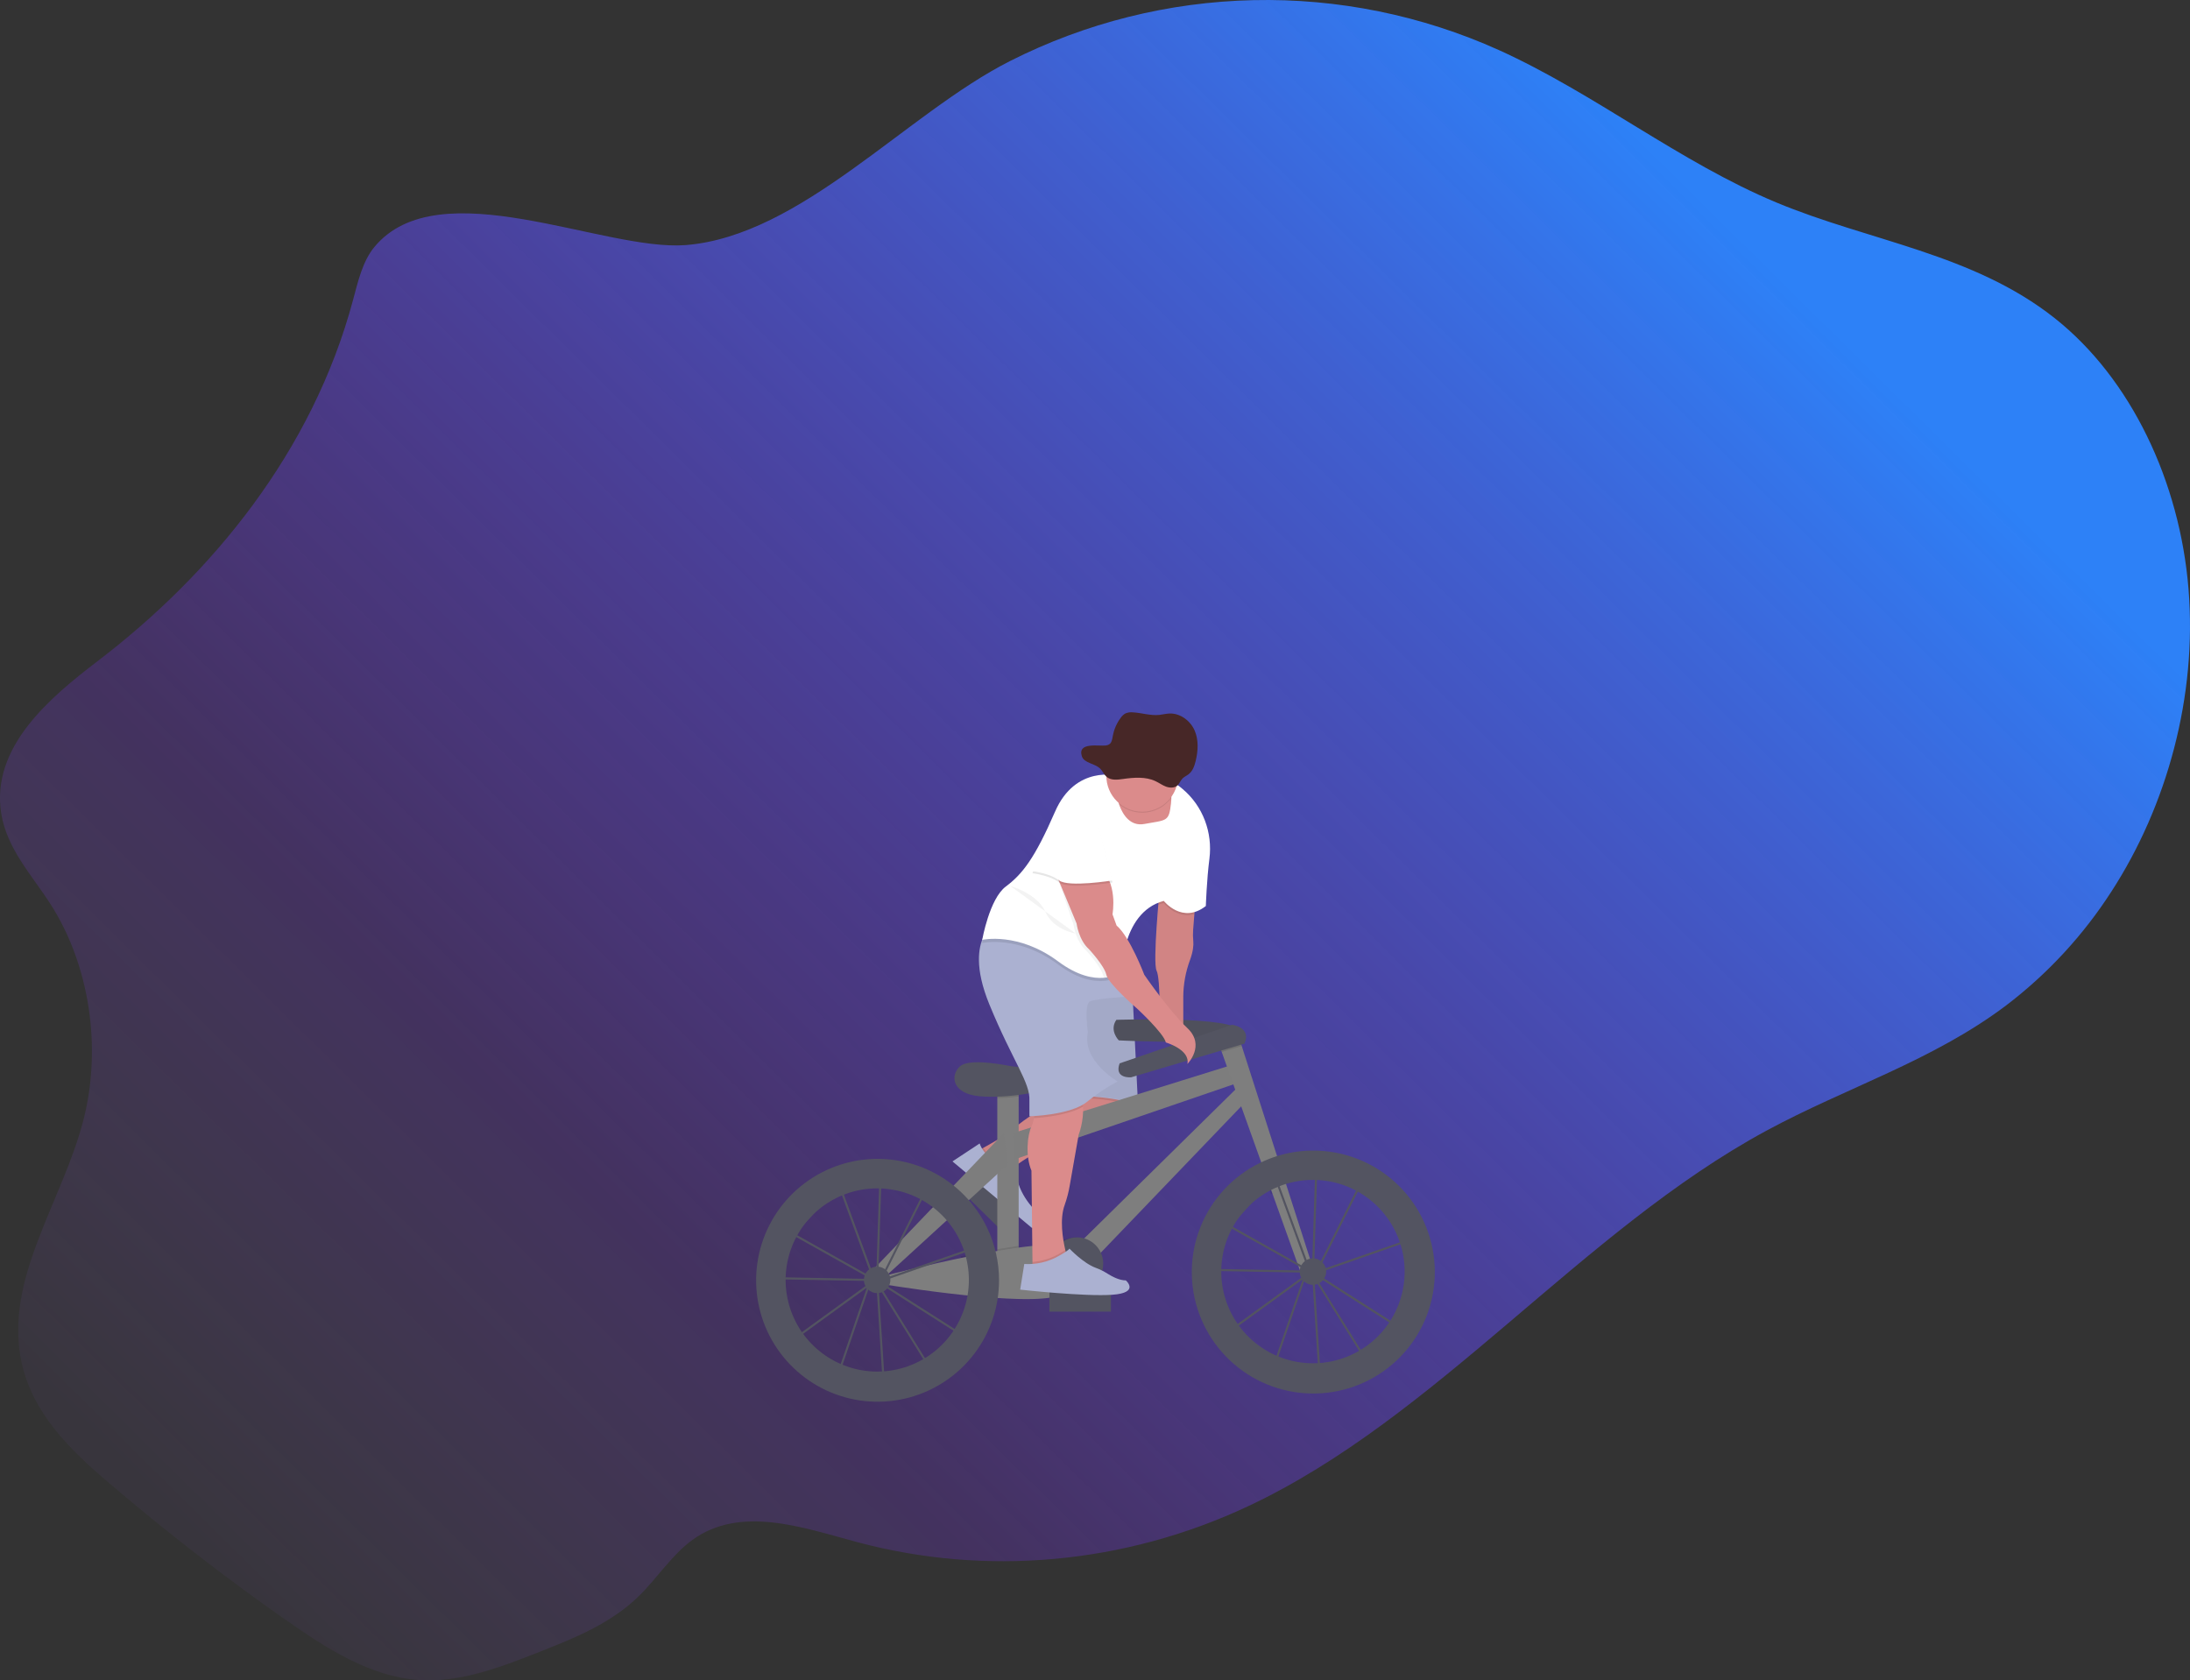 <svg width="950" height="729" viewBox="0 0 950 729" fill="none" xmlns="http://www.w3.org/2000/svg">
<rect x="0" y="0" width="950" height="729" fill="#333333" stroke="none"/>
<g id="undraw_Ride_a_bicycle_2yok 1">
<path id="Vector" d="M162.368 107.201C157.277 113.377 155.317 122.06 153.125 130.223C135.477 196.011 91.987 248.928 42.46 286.726C21.487 302.736 -4.048 324.208 0.541 352.914C3.011 368.33 13.851 379.678 21.905 392.234C38.801 418.526 44.281 454.262 36.228 485.735C27.069 521.545 1.47 554.96 9.393 591.169C14.279 613.458 30.868 629.32 46.817 642.953C71.698 664.208 97.372 684.119 123.838 702.686C141.58 715.131 160.454 727.241 181.131 728.82C199.336 730.213 217.171 723.294 234.457 716.468C249.56 710.497 265.044 704.284 277.24 692.322C285.201 684.512 291.545 674.436 300.388 668.046C321.157 653.039 347.834 662.548 371.65 668.975C427.847 684.057 487.991 678.55 541.465 653.429C623.493 614.888 686.015 533.953 766.251 490.527C800.749 471.851 838.275 460.261 870.219 436.208C888.215 422.513 903.681 405.78 915.919 386.764C940.069 349.515 953.129 302.021 949.358 255.531C945.587 209.041 924.455 164.241 891.267 137.996C855.738 109.903 810.864 104.656 770.44 87.791C728.697 70.369 691.561 40.428 650.217 21.733C616.763 6.648 580.355 -0.757 543.665 0.061C506.975 0.879 470.933 9.899 438.185 26.46C393.191 49.213 347.583 102.297 297.471 106.328C261.765 109.114 190.252 73.378 162.368 107.201Z" fill="url(#paint0_linear)"/>
<g id="main_body">
<path id="Vector_2" d="M439.213 526.687L420.21 507.937L414.271 513.954L433.274 532.703L439.213 526.687Z" fill="#535461"/>
<path id="Vector_3" d="M424.743 498.964C424.743 498.964 435.773 493.145 440.036 489.399C442.602 487.154 445.361 485.14 448.281 483.38L462.12 474.958L491.043 472.733L492.377 477.627C492.377 477.627 494.602 484.745 472.354 490.974C450.106 497.202 438.982 506.99 438.982 506.99C438.982 506.99 424.743 511.866 424.743 498.964Z" fill="#DB8B8B"/>
<path id="Vector_4" opacity="0.1" d="M440.161 506.024C439.373 506.625 438.982 506.972 438.982 506.972C438.982 506.972 424.743 511.866 424.743 498.964C424.743 498.964 425.432 498.599 426.523 497.99C427.624 499.783 429.167 501.264 431.004 502.291C432.84 503.319 434.91 503.858 437.015 503.858H438.523L440.161 506.024Z" fill="black"/>
<path id="Vector_5" opacity="0.05" d="M491.959 480.083C490.722 482.703 486.455 487.01 472.354 490.956C454.284 496.014 443.551 503.413 440.161 506.024C439.373 506.625 438.982 506.972 438.982 506.972C438.982 506.972 424.743 511.866 424.743 498.964C424.743 498.964 425.432 498.599 426.523 497.99C429.829 496.179 436.828 492.206 440.023 489.381C442.588 487.136 445.348 485.121 448.268 483.362L462.106 474.94L467.259 474.544L491.029 472.715L492.364 477.609C492.364 477.609 492.676 478.566 491.959 480.083Z" fill="black"/>
<path id="Vector_6" d="M424.965 496.072L413.174 503.858L447.703 532.776C447.703 532.776 452.775 529.662 450.106 526.102C450.106 526.102 441.206 518.539 440.761 507.862L438.092 504.303H436.583C434.033 504.303 431.545 503.511 429.463 502.037C427.382 500.563 425.81 498.478 424.965 496.072V496.072Z" fill="#ABB1D1"/>
<path id="Vector_7" opacity="0.1" d="M491.959 480.083C484.84 476.644 467.459 476.275 467.459 476.275L467.272 474.544L491.042 472.715L492.377 477.609C492.377 477.609 492.676 478.566 491.959 480.083Z" fill="black"/>
<path id="Vector_8" d="M467.459 475.385C467.459 475.385 488.373 475.83 493.712 480.279L491.043 426.447H462.12L467.459 475.385Z" fill="#ABB1D1"/>
<path id="Vector_9" opacity="0.05" d="M467.459 475.162C467.459 475.162 488.373 475.607 493.712 480.056L491.043 426.224H462.12L467.459 475.162Z" fill="black"/>
<path id="Vector_10" d="M484.261 442.445C484.261 442.445 536.611 440.666 537.679 447.432C538.747 454.199 485.329 451.347 485.329 451.347C485.329 451.347 481.057 447.072 484.261 442.445Z" fill="#535461"/>
<path id="Vector_11" opacity="0.05" d="M484.261 442.445C484.261 442.445 536.611 440.666 537.679 447.432C538.747 454.199 485.329 451.347 485.329 451.347C485.329 451.347 481.057 447.072 484.261 442.445Z" fill="black"/>
<path id="Vector_12" d="M441.883 469.508H432.623V549.98H441.883V469.508Z" fill="#7E7E7E"/>
<path id="Vector_13" opacity="0.1" d="M441.883 469.503V475.701C438.804 476.101 435.653 476.355 432.623 476.453V469.503H441.883Z" fill="black"/>
<path id="Vector_14" d="M441.189 462.834C439.889 462.734 438.597 462.56 437.317 462.314C432.298 461.353 419.643 459.338 416.239 462.759C411.968 467.03 413.392 474.508 424.787 475.576C436.183 476.644 455.77 473.797 459.69 469.521C459.69 469.503 452.602 463.711 441.189 462.834Z" fill="#535461"/>
<path id="Vector_15" d="M439.391 491.583L536.616 461.317L539.82 468.796L440.103 502.977L439.391 491.583Z" fill="#7D7D7D"/>
<path id="Vector_16" d="M468.238 539.298L538.396 470.22L542.311 475.914L475.357 545.704L468.238 539.298Z" fill="#7E7E7E"/>
<path id="Vector_17" opacity="0.1" d="M557.832 515.808C555.609 516.382 553.441 517.152 551.353 518.108L547.099 506.225C549.332 505.252 551.631 504.438 553.978 503.791L557.832 515.808Z" fill="black"/>
<path id="Vector_18" d="M569.735 550.692L564.751 553.539L529.981 456.406L528.424 452.059L536.616 447.428L538.667 453.825L569.735 550.692Z" fill="#7E7E7E"/>
<path id="Vector_19" opacity="0.1" d="M538.667 453.825L529.981 456.406L528.424 452.059L536.616 447.428L538.667 453.825Z" fill="black"/>
<path id="Vector_20" d="M485.685 461.317L534.476 444.581C534.476 444.581 543.023 445.648 539.815 452.771L490.673 467.368C490.673 467.368 483.198 468.08 485.685 461.317Z" fill="#535461"/>
<path id="Vector_21" opacity="0.1" d="M430.665 554.073C430.665 556.802 430.453 559.527 430.033 562.223C425.762 561.916 421.348 561.471 417.022 561.026C417.983 555.736 417.864 550.306 416.671 545.064C420.885 544.174 425.188 543.324 429.388 542.554C430.239 546.335 430.667 550.198 430.665 554.073V554.073Z" fill="black"/>
<path id="Vector_22" opacity="0.1" d="M441.883 540.512V549.975H432.623V541.967C435.827 541.411 438.941 540.917 441.883 540.512Z" fill="black"/>
<path id="Vector_23" d="M382.053 553.908C382.053 553.908 456.842 534.333 462.894 541.803C468.946 549.272 475.357 559.247 456.5 562.806C437.642 566.365 380.642 556.751 380.642 556.751L382.053 553.908Z" fill="#7E7E7E"/>
<path id="Vector_24" opacity="0.1" d="M418.838 520.933L409.333 529.63C407.65 527.47 405.748 525.49 403.656 523.722L412.528 514.455C414.813 516.43 416.924 518.597 418.838 520.933V520.933Z" fill="black"/>
<path id="Vector_25" d="M379.561 549.98L435.471 491.583L437.255 505.112L382.409 555.318L379.561 549.98Z" fill="#7D7D7D"/>
<path id="Vector_26" opacity="0.1" d="M466.454 559.594C472.747 559.594 477.849 554.493 477.849 548.2C477.849 541.908 472.747 536.807 466.454 536.807C460.16 536.807 455.058 541.908 455.058 548.2C455.058 554.493 460.16 559.594 466.454 559.594Z" fill="black"/>
<path id="Vector_27" d="M467.17 559.594C473.464 559.594 478.566 554.493 478.566 548.2C478.566 541.908 473.464 536.807 467.17 536.807C460.877 536.807 455.775 541.908 455.775 548.2C455.775 554.493 460.877 559.594 467.17 559.594Z" fill="#535461"/>
<path id="Vector_28" d="M464.128 547.344L464.124 547.347C462.786 548.348 462.512 550.243 463.513 551.581L472.557 563.674C473.558 565.012 475.454 565.285 476.793 564.285L476.796 564.282C478.134 563.281 478.408 561.386 477.407 560.048L468.363 547.955C467.362 546.617 465.466 546.344 464.128 547.344Z" fill="#6C63FF"/>
<path id="Vector_29" d="M518.63 389.966L517.571 403.361C517.45 405.058 517.472 406.762 517.638 408.455C517.776 409.955 517.638 412.58 516.17 416.584C514.284 421.698 513.31 427.104 513.291 432.555V447.802L503.057 446.022C503.057 446.022 503.502 424.667 501.722 421.108C499.942 417.549 503.057 385.962 503.057 385.962L518.63 389.966Z" fill="#DB8B8B"/>
<path id="Vector_30" opacity="0.05" d="M518.105 396.604L517.571 403.361C517.451 405.057 517.475 406.76 517.643 408.451C517.781 409.95 517.643 412.575 516.174 416.584C514.289 421.698 513.315 427.104 513.295 432.555V447.802L503.061 446.022C503.061 446.022 503.506 424.667 501.726 421.108C500.467 418.586 501.659 402.005 502.465 392.542C502.799 388.649 503.061 385.962 503.061 385.962L518.635 389.966L518.105 396.604Z" fill="black"/>
<path id="Vector_31" d="M467.913 492.291L464.064 514.179C463.579 517.102 462.834 519.975 461.839 522.766C459.583 528.932 461.025 537.576 462.12 542.292C462.605 544.374 463.01 545.691 463.01 545.691L451.441 551.919L447.881 549.25V547.471L447.436 507.875C444.766 501.647 445.656 492.304 447.436 488.745C447.942 487.576 448.298 486.347 448.495 485.088C449.385 480.319 449.661 473.619 449.661 473.619C449.661 473.619 456.78 461.607 465.235 469.615C468.349 472.564 469.533 476.421 469.782 480.114C470.218 486.436 467.913 492.291 467.913 492.291Z" fill="#DB8B8B"/>
<path id="Vector_32" opacity="0.1" d="M469.782 480.101C463.61 483.767 452.873 484.803 448.495 485.075C449.385 480.305 449.661 473.605 449.661 473.605C449.661 473.605 456.78 461.593 465.234 469.601C468.349 472.551 469.533 476.408 469.782 480.101Z" fill="black"/>
<path id="Vector_33" d="M484.813 469.156C480.081 471.676 475.61 474.656 471.464 478.054C464.345 483.838 446.546 484.283 446.546 484.283V477.609C446.991 469.601 439.427 460.703 429.192 435.79C422.656 419.88 424.467 410.876 426.629 406.427C427.857 403.913 429.192 402.868 429.192 402.868L484.813 413.545L486.802 419.507L491.043 432.23C491.043 432.23 475.469 433.12 472.799 434.455C470.129 435.79 471.909 447.802 471.909 447.802C469.239 460.259 484.813 469.156 484.813 469.156Z" fill="#ABB1D1"/>
<path id="Vector_34" opacity="0.1" d="M518.63 389.966L518.105 396.604C510.363 398.828 504.836 391.745 504.836 391.745C504.029 391.962 503.235 392.228 502.46 392.542C502.794 388.649 503.057 385.962 503.057 385.962L518.63 389.966Z" fill="black"/>
<path id="Vector_35" opacity="0.1" d="M486.802 419.507C486.593 421.584 486.593 422.888 486.593 422.888C486.593 422.888 476.359 431.341 459.005 418.439C441.651 405.537 426.078 409.096 426.078 409.096C426.078 409.096 426.26 408.064 426.629 406.427C427.857 403.913 429.192 402.868 429.192 402.868L484.813 413.545L486.802 419.507Z" fill="black"/>
<path id="Vector_36" d="M524.629 372.593C523.467 381.646 523.08 393.058 523.08 393.058C512.846 401.066 504.836 390.833 504.836 390.833C495.172 393.427 490.629 401.884 488.488 409.265C487.342 413.257 486.705 417.379 486.593 421.531C486.593 421.531 483.887 423.755 478.904 424.2C474.192 424.596 467.437 423.368 459.005 417.082C441.651 404.18 426.078 407.739 426.078 407.739C426.078 407.739 429.192 389.944 436.312 384.605C443.431 379.266 448.771 372.593 457.67 352.128C466.569 331.663 484.813 336.557 484.813 336.557C484.813 336.557 485.703 332.553 502.167 336.557C506.177 337.607 509.888 339.573 513.01 342.3C521.816 349.703 526.088 361.186 524.629 372.593Z" fill="white"/>
<path id="Vector_37" d="M508.116 346.589C508.094 347.181 508.045 347.839 507.965 348.573C507.075 356.581 506.185 355.691 496.395 357.471C490.308 358.579 487.145 353.494 485.623 349.49C485.072 348.039 484.657 346.541 484.381 345.014L505.74 341.455C505.74 341.455 508.298 340.739 508.116 346.589Z" fill="#DB8B8B"/>
<path id="Vector_38" opacity="0.05" d="M488.488 409.287C487.342 413.28 486.705 417.401 486.593 421.553C486.593 421.553 483.887 423.777 478.904 424.222C478.763 423.939 478.656 423.64 478.584 423.333C477.694 419.329 471.019 412.21 471.019 412.21C466.569 408.206 465.68 401.088 465.68 401.088L458.338 379.511L455.89 377.509C455.89 377.509 466.124 369.501 475.024 376.174C483.923 382.847 481.253 397.084 481.253 397.084L483.033 401.978C484.88 403.535 486.758 406.28 488.488 409.287Z" fill="black"/>
<path id="Vector_39" d="M457.225 377.064L467.014 400.643C467.014 400.643 467.904 407.761 472.354 411.765C472.354 411.765 479.028 418.884 479.918 422.888C480.808 426.892 493.267 437.569 493.267 437.569C493.267 437.569 504.836 448.246 505.726 452.25C505.726 452.25 516.406 455.365 515.071 461.593C515.071 461.593 523.08 453.585 515.071 446.022C507.061 438.459 496.382 422.888 496.382 422.888C496.382 422.888 490.153 406.427 484.368 401.533L482.588 396.639C482.588 396.639 485.258 382.403 476.359 375.729C467.459 369.056 457.225 377.064 457.225 377.064Z" fill="#DB8B8B"/>
<path id="Vector_40" opacity="0.1" d="M463.01 545.678L451.441 551.906L447.881 549.237V547.457C451.878 547.173 455.762 546.002 459.25 544.027C460.318 543.422 461.323 542.826 462.129 542.301C462.596 544.361 463.01 545.678 463.01 545.678Z" fill="black"/>
<path id="Vector_41" opacity="0.1" d="M476.359 358.378L482.588 382.848C482.588 382.848 463.455 385.962 459.45 382.848C455.445 379.733 447.881 378.843 447.881 378.843C447.881 378.843 455.89 355.709 460.34 353.04C464.79 350.37 476.359 358.378 476.359 358.378Z" fill="black"/>
<path id="Vector_42" d="M476.359 357.489L482.588 381.958C482.588 381.958 463.455 385.072 459.45 381.958C455.445 378.843 447.881 377.954 447.881 377.954C447.881 377.954 455.89 354.819 460.34 352.15C464.79 349.481 476.359 357.489 476.359 357.489Z" fill="white"/>
<path id="Vector_43" opacity="0.1" d="M508.116 346.144C506.87 347.864 505.285 349.311 503.458 350.396C501.632 351.481 499.603 352.18 497.496 352.452C495.389 352.724 493.249 352.562 491.207 351.976C489.165 351.39 487.265 350.392 485.623 349.045C485.072 347.594 484.657 346.096 484.381 344.569L505.74 341.01C505.74 341.01 508.298 340.294 508.116 346.144Z" fill="black"/>
<path id="Vector_44" d="M511.066 336.579C511.066 340.709 509.425 344.669 506.505 347.589C503.584 350.509 499.623 352.15 495.492 352.15C491.362 352.15 487.401 350.509 484.48 347.589C481.559 344.669 479.918 340.709 479.918 336.579C479.918 336.321 479.918 336.063 479.918 335.805C480.021 331.675 481.76 327.755 484.754 324.908C487.747 322.06 491.749 320.518 495.879 320.621C500.01 320.723 503.93 322.462 506.778 325.455C509.626 328.448 511.169 332.449 511.066 336.579V336.579Z" fill="#DB8B8B"/>
<path id="Vector_45" opacity="0.1" d="M511.066 336.579C511.067 338.014 510.87 339.442 510.479 340.823C509.275 341.085 508.019 340.97 506.883 340.494C505.219 339.84 503.791 338.714 502.193 337.905C497.695 335.627 492.342 336.076 487.358 336.828C484.884 337.202 482.076 337.549 480.132 335.974C480.065 335.921 480.001 335.865 479.941 335.805C480.043 331.675 481.783 327.755 484.776 324.908C487.769 322.06 491.771 320.518 495.902 320.621C500.032 320.723 503.952 322.462 506.801 325.455C509.649 328.448 511.191 332.449 511.088 336.579H511.066Z" fill="black"/>
<path id="Vector_46" opacity="0.05" d="M438.314 384.405C438.314 384.405 449.883 387.519 453.443 395.527C457.003 403.535 466.632 404.999 466.632 404.999" fill="black"/>
<path id="Vector_47" d="M481.921 560.581H455.223V569.034H481.921V560.581Z" fill="#535461"/>
<path id="Vector_48" d="M459.232 544.895C461.621 543.56 463.717 542.225 463.9 541.674C463.9 541.674 469.929 548.036 475.3 550.011C477.106 550.678 478.835 551.537 480.457 552.573C482.584 553.908 485.618 555.479 488.373 555.479C488.373 555.479 494.602 560.817 482.588 561.707C470.574 562.597 442.541 559.483 442.541 559.483L444.321 548.36C449.522 548.665 454.699 547.462 459.232 544.895Z" fill="#ABB1D1"/>
</g>
<g id="left_wheel">
<path id="Vector_49" d="M382.961 600.717L380.153 556.863L380.095 556.769L377.264 557.754L364.241 595.746L343.529 581.064L376.521 557.149L376.552 557.055L376.74 556.988L378.868 555.443L344.277 536.051L335.804 545.364L337.147 554.095L376.924 554.821V555.716L336.404 554.991L334.872 545.077L346.471 532.334L363.825 512.095L364.134 512.933L367.806 508.903L381.447 511.347V510.806L382.343 510.833V511.509L402.657 515.145L383.718 553.03L380.955 555.031V555.255V555.506L424.753 540.246L419.554 581.087L382.383 557.413L381.076 556.679L402.993 591.999L382.961 600.717ZM381.17 558.475L383.789 599.391L401.725 591.609L381.17 558.475ZM345.083 581.055L363.798 594.322L376.042 558.618L345.083 581.055ZM381.949 556.133L382.885 556.657L418.869 579.582L423.705 541.58L381.949 556.133ZM378.769 552.909L379.893 554.722L380.09 554.579L381.434 512.252L368.115 509.87L364.461 513.9L378.769 552.909ZM344.993 535.419L378.509 554.225L377.927 553.272L363.785 514.643L347.129 532.943L344.993 535.419ZM382.343 512.409L380.999 553.925L383.024 552.457L401.345 515.821L382.343 512.409Z" fill="#535461"/>
<path id="Vector_50" d="M432.084 543.833C430.288 535.854 426.652 528.405 421.466 522.08C419.541 519.73 417.418 517.549 415.12 515.561C406.286 507.935 395.169 503.458 383.515 502.832C371.86 502.205 360.328 505.466 350.727 512.102C341.127 518.737 334.002 528.373 330.47 539.495C326.938 550.617 327.2 562.597 331.215 573.554C335.229 584.512 342.769 593.826 352.65 600.036C362.532 606.246 374.196 608.999 385.812 607.865C397.427 606.73 408.338 601.771 416.83 593.766C425.323 585.762 430.917 575.164 432.734 563.637C433.157 560.923 433.369 558.181 433.37 555.434C433.373 551.531 432.942 547.64 432.084 543.833ZM380.498 595.034C372.333 595.026 364.369 592.503 357.688 587.809C351.007 583.116 345.935 576.479 343.16 568.801C340.385 561.123 340.042 552.777 342.179 544.898C344.315 537.019 348.827 529.988 355.1 524.763C361.373 519.538 369.104 516.371 377.241 515.694C385.378 515.016 393.526 516.861 400.577 520.976C407.629 525.092 413.242 531.279 416.652 538.697C420.063 546.114 421.105 554.402 419.639 562.433C417.959 571.586 413.123 579.862 405.972 585.818C398.82 591.775 389.806 595.036 380.498 595.034V595.034Z" fill="#535461"/>
<path id="Vector_51" d="M380.498 560.991C383.666 560.991 386.235 558.423 386.235 555.255C386.235 552.087 383.666 549.519 380.498 549.519C377.33 549.519 374.761 552.087 374.761 555.255C374.761 558.423 377.33 560.991 380.498 560.991Z" fill="#535461"/>
</g>
<g id="right_wheel">
<path id="Vector_52" d="M572.004 597.118L569.201 553.282L569.142 553.188L566.312 554.173L553.284 592.148L532.572 577.461L565.573 553.546L565.604 553.452L565.793 553.385L567.92 551.84L533.329 532.448L524.851 541.761L526.195 550.493L565.963 551.2V552.096L525.442 551.37L523.92 541.47L535.514 528.731L552.854 508.506L553.163 509.343L556.836 505.313L570.513 507.763V507.221L571.408 507.248V507.924L591.722 511.56L572.765 549.463L570.002 551.464V551.688V551.939L613.805 536.679L608.606 577.52L571.435 553.846L570.128 553.112L592.045 588.436L572.004 597.118ZM570.213 554.876L572.833 595.793L590.768 588.011L570.213 554.876ZM534.13 577.461L552.846 590.729L565.089 555.024L534.13 577.461ZM570.996 552.539L571.932 553.063L607.916 575.988L612.753 537.987L570.996 552.539ZM567.817 549.315L568.941 551.128L569.138 550.985L570.481 508.658L557.163 506.267L553.508 510.297L567.817 549.315ZM534.054 531.83L567.57 550.636L566.988 549.682L552.846 511.054L536.186 529.358L534.054 531.83ZM571.391 508.819L570.047 550.322L572.071 548.854L590.392 512.218L571.391 508.819Z" fill="#535461"/>
<path id="Vector_53" d="M569.725 499.156C564.971 499.151 560.24 499.79 555.658 501.055C553.295 501.706 550.981 502.525 548.734 503.504C536.764 508.693 527.143 518.136 521.733 530.007C516.323 541.877 515.509 555.332 519.448 567.769C523.387 580.205 531.799 590.739 543.057 597.332C554.315 603.926 567.618 606.111 580.394 603.464C593.17 600.817 604.51 593.527 612.22 583.003C619.931 572.48 623.464 559.471 622.136 546.494C620.808 533.517 614.713 521.493 605.031 512.749C595.349 504.005 582.767 499.162 569.72 499.156H569.725ZM569.545 591.436C560.463 591.432 551.655 588.322 544.584 582.623C537.513 576.923 532.605 568.976 530.675 560.103C528.745 551.229 529.909 541.962 533.974 533.841C538.039 525.721 544.759 519.234 553.02 515.46C555.121 514.498 557.303 513.723 559.541 513.145C565.01 511.725 570.718 511.487 576.287 512.445C581.855 513.403 587.156 515.536 591.836 518.702C596.516 521.868 600.467 525.994 603.428 530.806C606.389 535.617 608.291 541.004 609.007 546.608C609.724 552.212 609.238 557.904 607.583 563.305C605.928 568.707 603.141 573.694 599.408 577.935C595.676 582.176 591.082 585.574 585.934 587.902C580.785 590.229 575.2 591.434 569.55 591.436H569.545Z" fill="#535461"/>
<path id="Vector_54" d="M569.545 557.393C572.714 557.393 575.282 554.825 575.282 551.657C575.282 548.489 572.714 545.921 569.545 545.921C566.377 545.921 563.809 548.489 563.809 551.657C563.809 554.825 566.377 557.393 569.545 557.393Z" fill="#535461"/>
</g>
<g id="hat">
<path id="Vector_55" d="M469.303 328.098C470.251 331.07 474.803 331.163 477.139 333.352C478.354 334.491 478.919 336.172 480.254 337.187C482.109 338.602 484.788 338.29 487.151 337.952C491.907 337.276 497.016 336.871 501.305 338.922C502.827 339.647 504.193 340.661 505.781 341.253C507.37 341.845 509.341 341.916 510.632 340.866C511.664 340.025 512.042 338.642 512.977 337.716C513.702 336.987 514.712 336.577 515.54 335.937C517.355 334.566 518.138 332.333 518.654 330.198C519.722 325.802 520.029 321.064 518.209 316.895C516.389 312.727 512.011 309.332 507.232 309.55C505.768 309.617 504.34 309.995 502.88 310.155C499.076 310.542 495.316 309.265 491.498 309.047C490.391 308.913 489.267 309.066 488.236 309.492C487.459 309.924 486.789 310.525 486.274 311.25C484.526 313.539 483.329 316.2 482.777 319.026C482.332 321.157 482.309 323.088 479.698 323.417C476.73 323.809 467.296 321.811 469.303 328.098Z" fill="#472727"/>
</g>
</g>
<defs>
<linearGradient id="paint0_linear" x1="709.72" y1="57.581" x2="94.928" y2="678.99" gradientUnits="userSpaceOnUse">
<stop stop-color="#2D81F7"/>
<stop offset="0.729" stop-color="#7E2FFF" stop-opacity="0.22"/>
<stop offset="1" stop-color="#9E63FF" stop-opacity="0.05"/>
</linearGradient>
</defs>
</svg>
